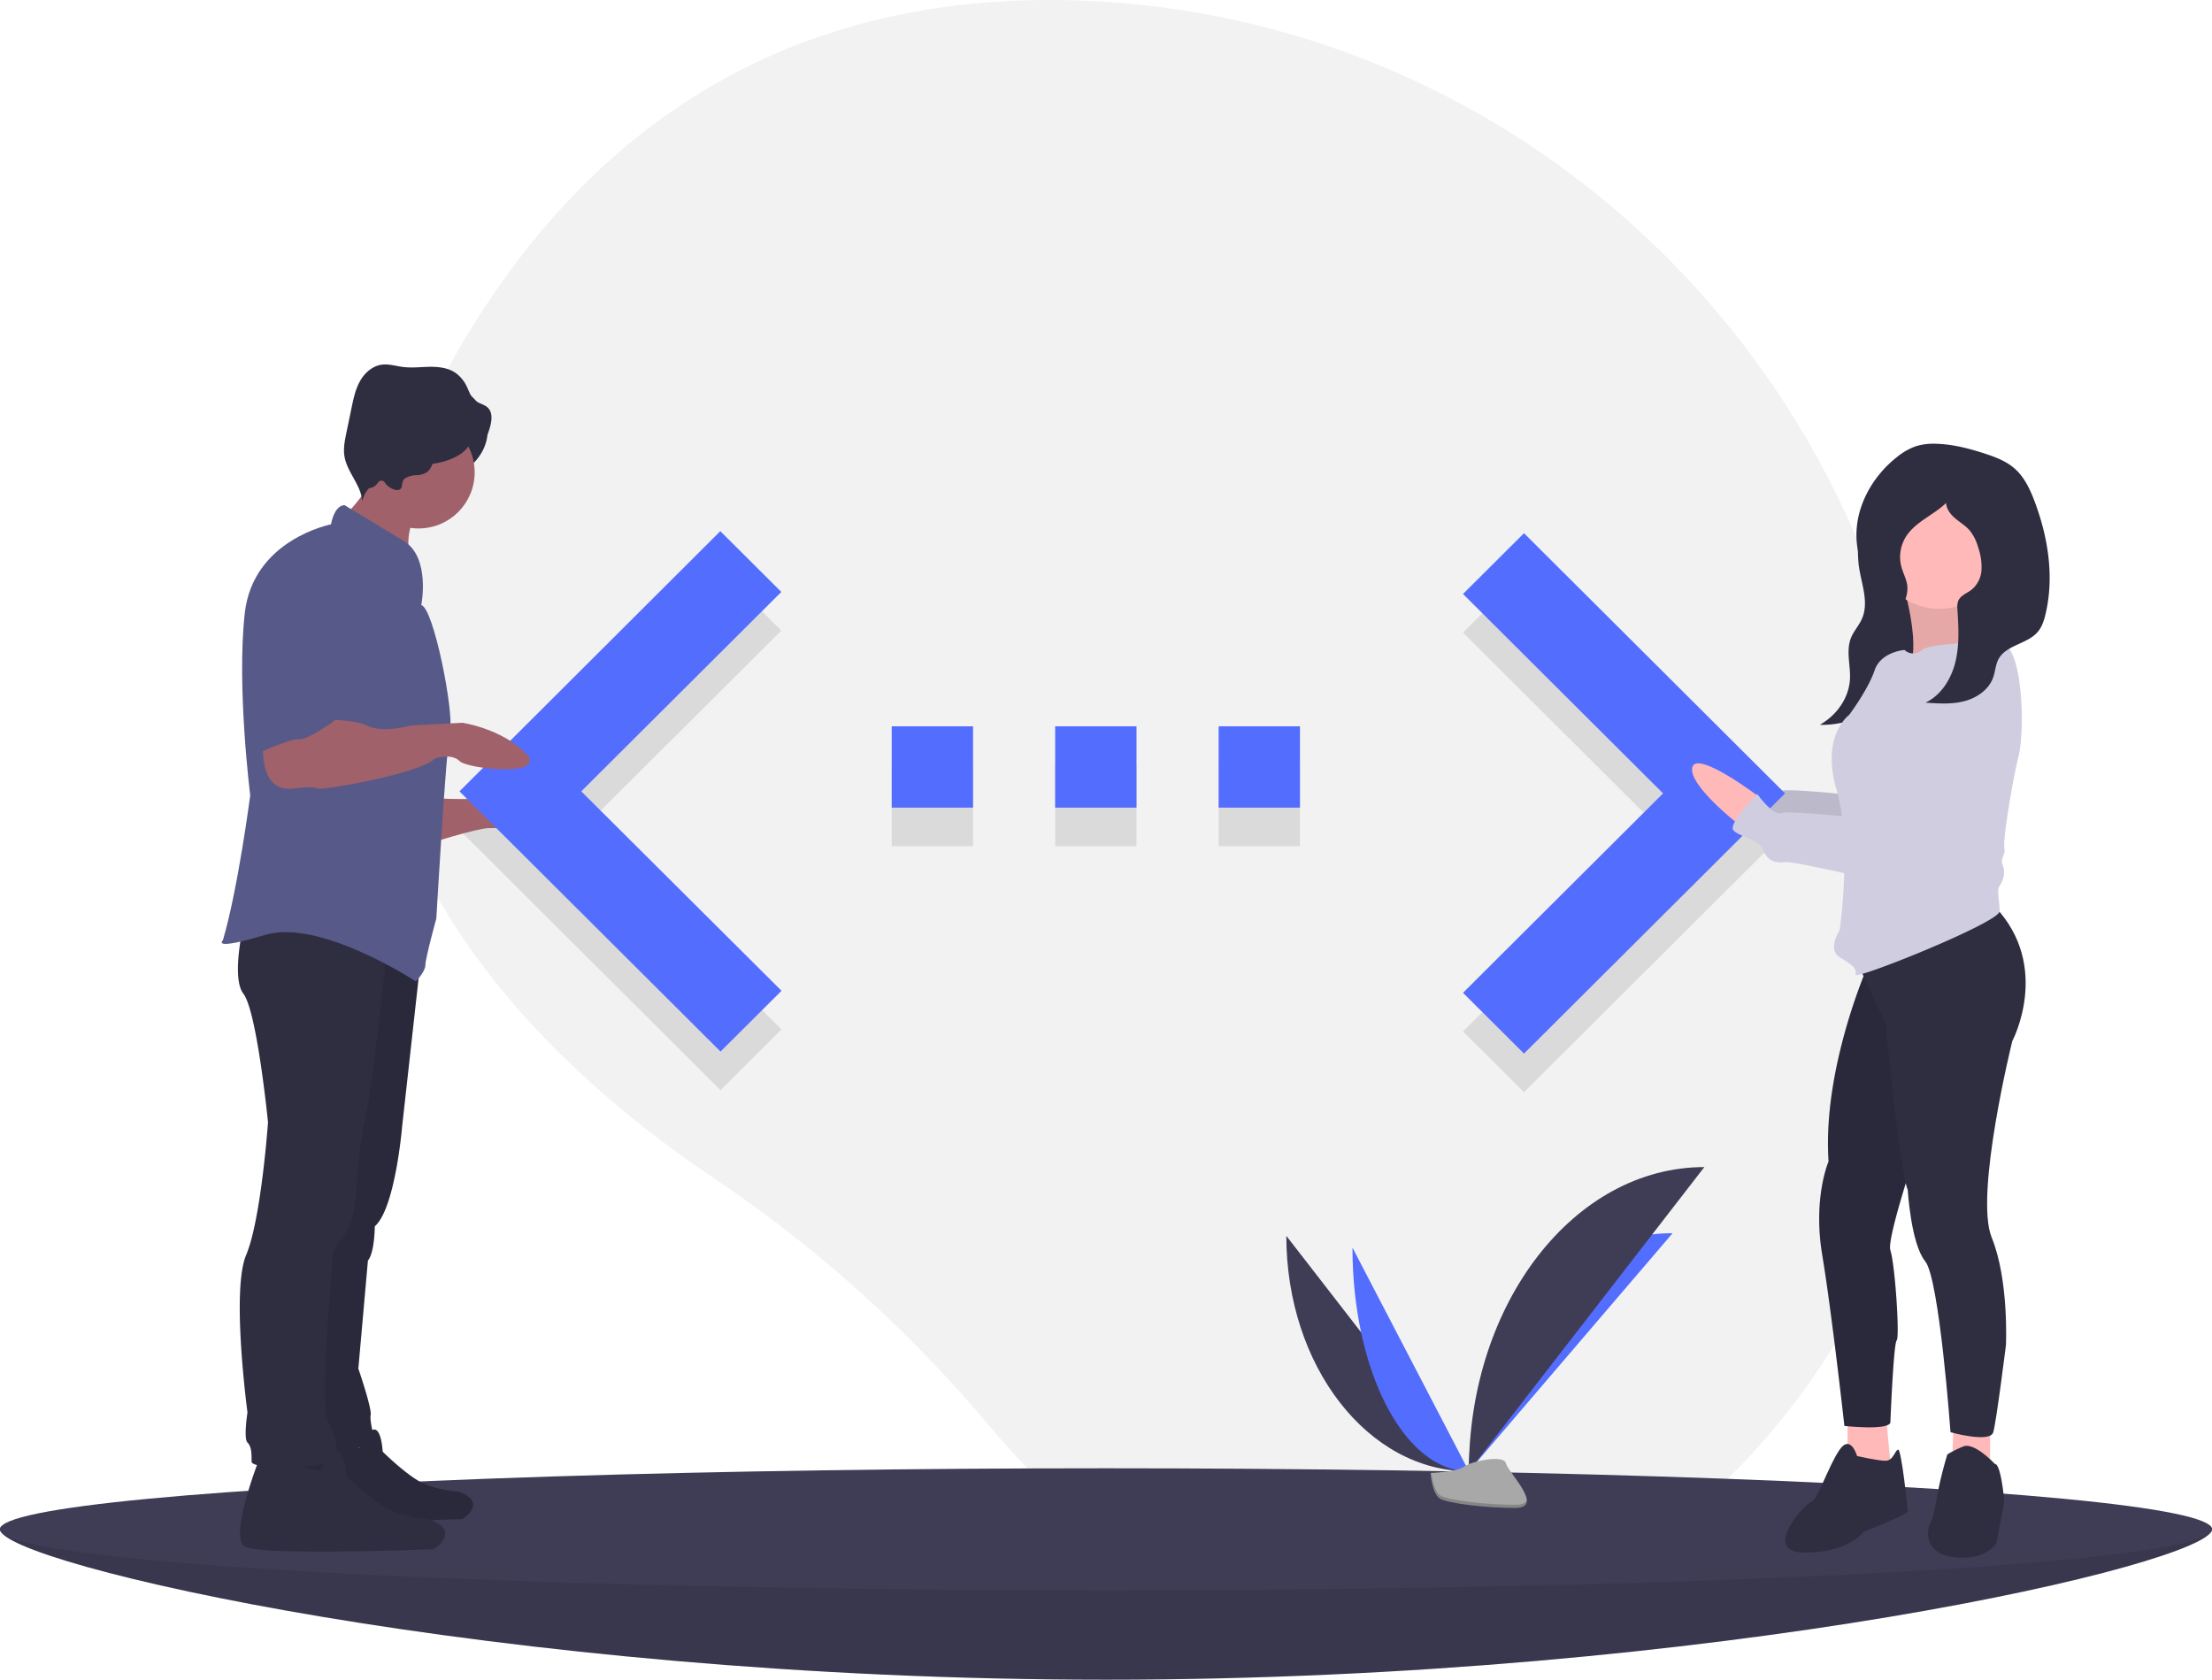 <svg data-name="Layer 1" xmlns="http://www.w3.org/2000/svg" width="1088" height="826.294" viewBox="0 0 1088 826.294"><path d="M934.987 329.388C887.167 141.348 721.934 5.61 527.985.166 425.451-2.713 317.555 31.294 239 150.294 98.573 363.019 247.63 510.019 351.547 579.87a650.24 650.24 0 01134.403 120.8c70.193 83.296 205.229 186.802 366.05 24.624 116.564-117.548 114.84-270.654 82.987-395.906z" fill="#f2f2f2"/><path opacity=".1" d="M719.6 507.394l98.4-98.1-98.4-98.1 30-29.9 128.4 128-128.4 128-30-29.9zm-281-91.1h40v-40h-40zm200.8-40h-40v40h40zm-120.4 40h40v-40h-40zm-134.6 90.1l-98.5-98.1 98.4-98.1-30-29.9-128.3 128 128.4 128 30-29.9z"/><path d="M1088 752.294c0 16.568-243.557 74-544 74s-544-57.432-544-74 243.557 14 544 14 544-30.569 544-14z" fill="#3f3d56"/><path d="M1088 752.294c0 16.568-243.557 74-544 74s-544-57.432-544-74 243.557 14 544 14 544-30.569 544-14z" opacity=".1"/><ellipse cx="544" cy="752.294" rx="544" ry="30" fill="#3f3d56"/><path d="M632.696 607.953c0 64.016 40.16 115.817 89.79 115.817" fill="#3f3d56"/><path d="M722.487 723.77c0-64.735 44.816-117.118 100.201-117.118m-157.459 7.104c0 60.809 25.61 110.014 57.258 110.014" fill="#536dfe"/><path d="M722.487 723.77c0-82.717 51.8-149.651 115.817-149.651" fill="#3f3d56"/><path d="M703.597 724.587s12.734-.392 16.572-3.125 19.587-5.996 20.54-1.613 19.136 21.797 4.76 21.913-33.405-2.239-37.235-4.572-4.637-12.603-4.637-12.603z" fill="#a8a8a8"/><path d="M745.725 740.237c-14.376.116-33.404-2.24-37.234-4.573-2.917-1.777-4.08-8.152-4.469-11.094-.27.012-.425.017-.425.017s.807 10.27 4.637 12.603 22.858 4.688 37.235 4.572c4.15-.033 5.583-1.51 5.504-3.696-.576 1.32-2.159 2.146-5.248 2.17z" opacity=".2"/><path d="M865.533 382.853s-30.789-23.377-33.126-14.808 22.591 28.044 22.591 28.044z" fill="#ffb9b9"/><path d="M865.533 382.853s-30.789-23.377-33.126-14.808 22.591 28.044 22.591 28.044z" opacity=".1"/><path d="M967.173 308.842s-36.613 65.435-37.392 74.783-.779 10.127-3.895 9.348-45.96-5.453-49.855-3.895-11.685-9.348-11.685-9.348-14.8 14.801-11.685 17.917 12.464 4.674 14.022 8.569 3.895 7.79 10.906 7.01 54.53 12.465 60.761 10.128 7.79-6.232 10.906-6.232 9.348-3.116 9.348-3.895 21.811-42.066 21.811-42.066 25.707-56.087-13.242-62.319z" fill="#d0cde1"/><path d="M967.173 308.842s-36.613 65.435-37.392 74.783-.779 10.127-3.895 9.348-45.96-5.453-49.855-3.895-11.685-9.348-11.685-9.348-14.8 14.801-11.685 17.917 12.464 4.674 14.022 8.569 3.895 7.79 10.906 7.01 54.53 12.465 60.761 10.128 7.79-6.232 10.906-6.232 9.348-3.116 9.348-3.895 21.811-42.066 21.811-42.066 25.707-56.087-13.242-62.319z" opacity=".1"/><path d="M914.054 265.704a64.79 64.79 0 00.2 12.42c1.183 8.95 5.302 18.279 1.41 26.633-1.412 3.032-3.805 5.675-5.109 8.743-2.759 6.497-.257 13.702-.632 20.616-.485 8.932-6.165 17.538-14.807 22.433 14.764.458 28.804-6.841 38.093-16.788s14.463-22.284 18.341-34.628a75.281 75.281 0 003.805-17.922 25.835 25.835 0 00-1.208-10.386 39.575 39.575 0 00-5.342-9.123c-2.326-3.27-4.716-6.605-8.148-9.039-4.227-2.997-12.378-6.006-17.985-5.57-6.879.535-8.329 7.837-8.618 12.611z" fill="#2f2e41"/><path d="M936.792 290.146s8.569 30.381 1.558 38.95 42.065-3.895 42.065-3.895-24.148-24.149-12.463-39.729z" fill="#ffb9b9"/><path d="M936.792 290.146s8.569 30.381 1.558 38.95 42.065-3.895 42.065-3.895-24.148-24.149-12.463-39.729z" opacity=".1"/><path fill="#536dfe" d="M719.6 488.394l98.4-98.1-98.4-98.1 30-29.9 128.4 128-128.4 128-30-29.9z"/><path fill="#ffb9b9" d="M908.748 695.221v22.591l11.685 14.021 10.127-4.674-3.116-32.717-18.696.779z"/><path d="M913.422 716.254s-3.116-10.906-8.569-3.116-10.905 24.927-14.021 25.706-24.928 24.928-3.116 24.928 28.822-10.127 28.822-10.127 21.812-8.569 21.812-10.127-3.116-30.38-4.674-30.38-2.337 5.452-6.232 5.452-14.022-2.336-14.022-2.336z" fill="#2f2e41"/><path fill="#ffb9b9" d="M960.941 699.116l-.779 21.033 18.695 7.789v-30.38l-17.916 1.558z"/><path d="M981.194 720.149s-10.126-10.906-15.58-8.57a53.812 53.812 0 00-7.79 3.896s-3.115 10.126-4.673 18.695-2.337 12.464-3.895 15.58-3.116 14.8 12.464 16.359 20.253-7.011 20.253-7.011l3.895-20.254s-1.558-18.696-4.674-18.696zm-62.319-245.382s-22.59 50.634-19.474 96.595c0 0-7.79 17.916-3.116 45.96s10.905 84.13 10.905 84.13 21.033 2.338 22.591-1.557c0 0 1.558-38.95 3.116-40.508s-.779-37.391-3.116-44.402 21.812-76.341 21.812-76.341l-6.232-86.468z" fill="#2f2e41"/><path d="M918.875 474.767s-22.59 50.634-19.474 96.595c0 0-7.79 17.916-3.116 45.96s10.905 84.13 10.905 84.13 21.033 2.338 22.591-1.557c0 0 1.558-38.95 3.116-40.508s-.779-37.391-3.116-44.402 21.812-76.341 21.812-76.341l-6.232-86.468z" opacity=".1"/><path d="M912.643 471.65l14.801 31.94s7.011 72.445 10.906 81.793c0 0 1.558 26.486 8.569 35.055s12.464 84.13 12.464 84.13 19.474 5.454 21.032 0 6.232-42.844 6.232-42.844 1.558-31.938-7.01-52.971 10.126-96.595 10.126-96.595 19.475-36.612-8.569-66.214z" fill="#2f2e41"/><circle cx="953.93" cy="267.556" r="31.939" fill="#ffb9b9"/><path d="M983.531 315.853s-33.496 0-38.17 3.895a6.215 6.215 0 01-8.569 0s-11.685.779-14.8 10.127-12.465 21.812-12.465 21.812-14.021 10.126-6.232 36.612 1.558 69.33 1.558 69.33-6.231 9.348 0 13.243 8.57 5.453 7.79 8.569 70.888-25.707 70.888-31.16-1.558-10.127 0-12.464 3.116-6.232 1.558-10.127 1.558-4.673.78-8.568 3.894-32.718 7.01-45.182 2.337-55.308-9.348-56.087z" fill="#d0cde1"/><path d="M865.533 392.2s-30.789-23.376-33.126-14.807 22.591 28.044 22.591 28.044z" fill="#ffb9b9"/><path d="M967.173 319.748s-36.613 65.435-37.392 74.783-.779 10.127-3.895 9.348-45.96-5.453-49.855-3.895-11.685-9.348-11.685-9.348-14.8 14.8-11.685 17.917 12.464 4.674 14.022 8.569 3.895 7.79 10.906 7.01 54.53 12.464 60.761 10.127 7.79-6.231 10.906-6.231 9.348-3.116 9.348-3.895 21.811-42.066 21.811-42.066 25.707-56.087-13.242-62.319z" fill="#d0cde1"/><path d="M938.114 287.96c-.442-3.162-2.062-6.032-2.893-9.116a18.925 18.925 0 012.154-14.695c4.581-7.4 13.576-10.677 19.848-16.709.13 3.073 2.262 5.699 4.619 7.675s5.06 3.579 7.055 5.919a23.184 23.184 0 014.109 8.324 29.246 29.246 0 011.623 10.917 13.69 13.69 0 01-4.73 9.702c-2.337 1.846-5.602 2.9-6.73 5.656a9.644 9.644 0 00-.376 4.27c.535 8.57 1.035 17.294-.983 25.64s-6.963 16.41-14.712 20.11c6.368.452 12.87.893 19.049-.715s12.087-5.655 14.217-11.673c1.051-2.969 1.15-6.27 2.643-9.044 3.78-7.018 14.214-7.338 19.34-13.443 2.052-2.442 3.044-5.59 3.78-8.694 4.328-18.265 1.287-37.659-5.302-55.235-2.271-6.058-5.099-12.158-9.97-16.415-4.145-3.624-9.438-5.62-14.673-7.325-7.64-2.488-15.51-4.526-23.54-4.79a29.897 29.897 0 00-10.333 1.207 30.722 30.722 0 00-9.092 5.18c-12.58 9.788-21.144 25.431-20.008 41.33.688 9.62 4.764 18.723 10 26.822 1.831 2.833 6.158 8.873 10.18 7.092 3.648-1.616 5.204-8.573 4.725-11.99z" fill="#2f2e41"/><path d="M438.6 397.294h40v-40h-40zm200.8-40h-40v40h40zm-120.4 40h40v-40h-40z" fill="#536dfe"/><ellipse cx="206.206" cy="211.839" rx="33.657" ry="26.252" fill="#2f2e41"/><path d="M211.928 392.576s30.29 2.02 35.676-2.02 28.272 5.386 30.291 10.771-32.31 6.058-37.696 6.058-30.964 8.078-30.964 8.078z" fill="#a0616a"/><path d="M149.552 706.138s-14.117 35.6-6.751 39.896 84.701 1.228 84.701 1.228 12.89-7.98-1.841-13.504c0 0-12.276-.613-20.255-5.524s-17.186-14.117-17.186-14.117-.613-13.503-5.524-10.434a12.614 12.614 0 00-5.524 8.593z" fill="#2f2e41"/><path d="M149.552 706.138s-14.117 35.6-6.751 39.896 84.701 1.228 84.701 1.228 12.89-7.98-1.841-13.504c0 0-12.276-.613-20.255-5.524s-17.186-14.117-17.186-14.117-.613-13.503-5.524-10.434a12.614 12.614 0 00-5.524 8.593z" opacity=".1"/><path fill="#536dfe" d="M384.4 487.394l-98.5-98.1 98.4-98.1-30-29.9-128.3 128 128.4 128 30-29.9z"/><path d="M127.785 717.029s-15.482 39.042-7.404 43.754 92.893 1.346 92.893 1.346 14.136-8.75-2.02-14.809c0 0-13.462-.673-22.213-6.058s-18.848-15.482-18.848-15.482-.673-14.81-6.058-11.444a13.834 13.834 0 00-6.058 9.424zm79.431-247.715l-9.424 84.815s-3.366 40.389-13.463 49.14c0 0 0 12.79-3.366 16.828l-4.712 53.178s6.732 19.52 6.058 22.886 2.693 14.136 2.02 15.483-32.31 0-32.31 0l6.73-108.376 20.868-150.782z" fill="#2f2e41"/><path d="M207.216 469.314l-9.424 84.815s-3.366 40.389-13.463 49.14c0 0 0 12.79-3.366 16.828l-4.712 53.178s6.732 19.52 6.058 22.886 2.693 14.136 2.02 15.483-32.31 0-32.31 0l6.73-108.376 20.868-150.782z" opacity=".1"/><path d="M190.387 466.621s-7.404 69.334-10.77 84.143a191.451 191.451 0 00-4.039 29.618s-.673 21.54-6.731 27.598a18.194 18.194 0 00-5.385 13.463s-6.059 67.987-2.693 76.065 6.731 14.809 3.366 20.194-40.389 5.385-40.389 1.346 0-7.404-2.019-9.424 0-14.809 0-14.809-8.078-59.909-.673-77.41 10.77-65.295 10.77-65.295-5.385-54.524-12.116-63.275 1.346-39.715 1.346-39.715z" fill="#2f2e41"/><path d="M171.436 251.312c.782 1.783 2.655 2.775 4.36 3.715 9.883 5.444 18.156 13.338 26.307 21.141a30.882 30.882 0 011.225-20.884c.973-2.253 2.248-4.676 1.553-7.03-.512-1.73-1.986-2.98-3.414-4.084a105.835 105.835 0 00-10.41-7.102c-2.52-1.508-7.702-5.522-10.594-5.085-.152 3.908-.23 7.402-1.942 11.054-.406.866-6.786 8.957-7.085 8.275z" fill="#a0616a"/><circle cx="205.869" cy="232.369" r="27.599" fill="#a0616a"/><path d="M207.216 297.664s4.712-23.56-8.751-31.638-28.945-17.501-28.945-17.501-4.712-.673-6.732 9.424c0 0-38.368 7.404-42.407 43.754s2.692 89.527 2.692 89.527-6.058 46.447-13.462 71.353c0 0-6.059 5.385 20.867-2.693s74.045 22.887 74.045 22.887 4.712-4.712 4.712-8.078 5.385-22.887 5.385-22.887 4.712-82.796 6.731-92.22-8.077-60.582-14.135-61.928z" fill="#575a89"/><path d="M199.365 235.213a11.51 11.51 0 015.413-1.442 10.3 10.3 0 005.354-1.595c2.607-2.002 2.798-5.87 4.705-8.546 2.762-3.876 8.27-4.342 13.024-4.148 2.908.118 6.04.292 8.489-1.28 2.514-1.616 3.653-4.658 4.5-7.523 1.003-3.388 1.652-7.531-.832-10.044-1.725-1.745-4.448-2.09-6.364-3.622-1.987-1.59-2.804-4.175-3.884-6.479a17.507 17.507 0 00-5.638-7.06c-3.614-2.512-8.231-3.075-12.632-3.028s-8.821.625-13.19.085c-3.579-.442-7.147-1.633-10.715-1.105-4.545.672-8.306 4.102-10.546 8.114s-3.201 8.593-4.133 13.092l-2.535 12.238c-.786 3.796-1.575 7.693-.968 11.521 1.258 7.937 8.277 14.245 8.76 22.267a13.669 13.669 0 018.343-9.921 2.61 2.61 0 011.7-.206c.697.223 1.105.92 1.545 1.504 1.153 1.533 4.775 3.859 6.829 2.772 1.837-.973.465-4.028 2.775-5.594z" fill="#2f2e41"/><path d="M129.805 360.939s-4.712 29.618 14.809 26.925c0 0 10.097-1.346 11.443 0s51.159-7.404 57.89-14.809c0 0 8.078-2.692 12.116 1.347s44.428 8.077 32.311-4.04-30.964-14.808-30.964-14.808l-25.58 1.346s-13.462 4.039-21.54 0-30.964-2.693-30.964-2.693z" fill="#a0616a"/><path d="M157.403 267.373s-30.29 3.365-30.29 47.12v55.87s16.828-7.405 20.193-6.732 16.829-8.75 16.829-8.75 15.482-36.35 14.136-46.447-.673-39.715-20.868-41.061z" fill="#575a89"/><ellipse cx="205.869" cy="215.204" rx="25.916" ry="13.463" fill="#2f2e41"/><ellipse cx="181.636" cy="217.56" rx="9.087" ry="22.55" fill="#2f2e41"/></svg>